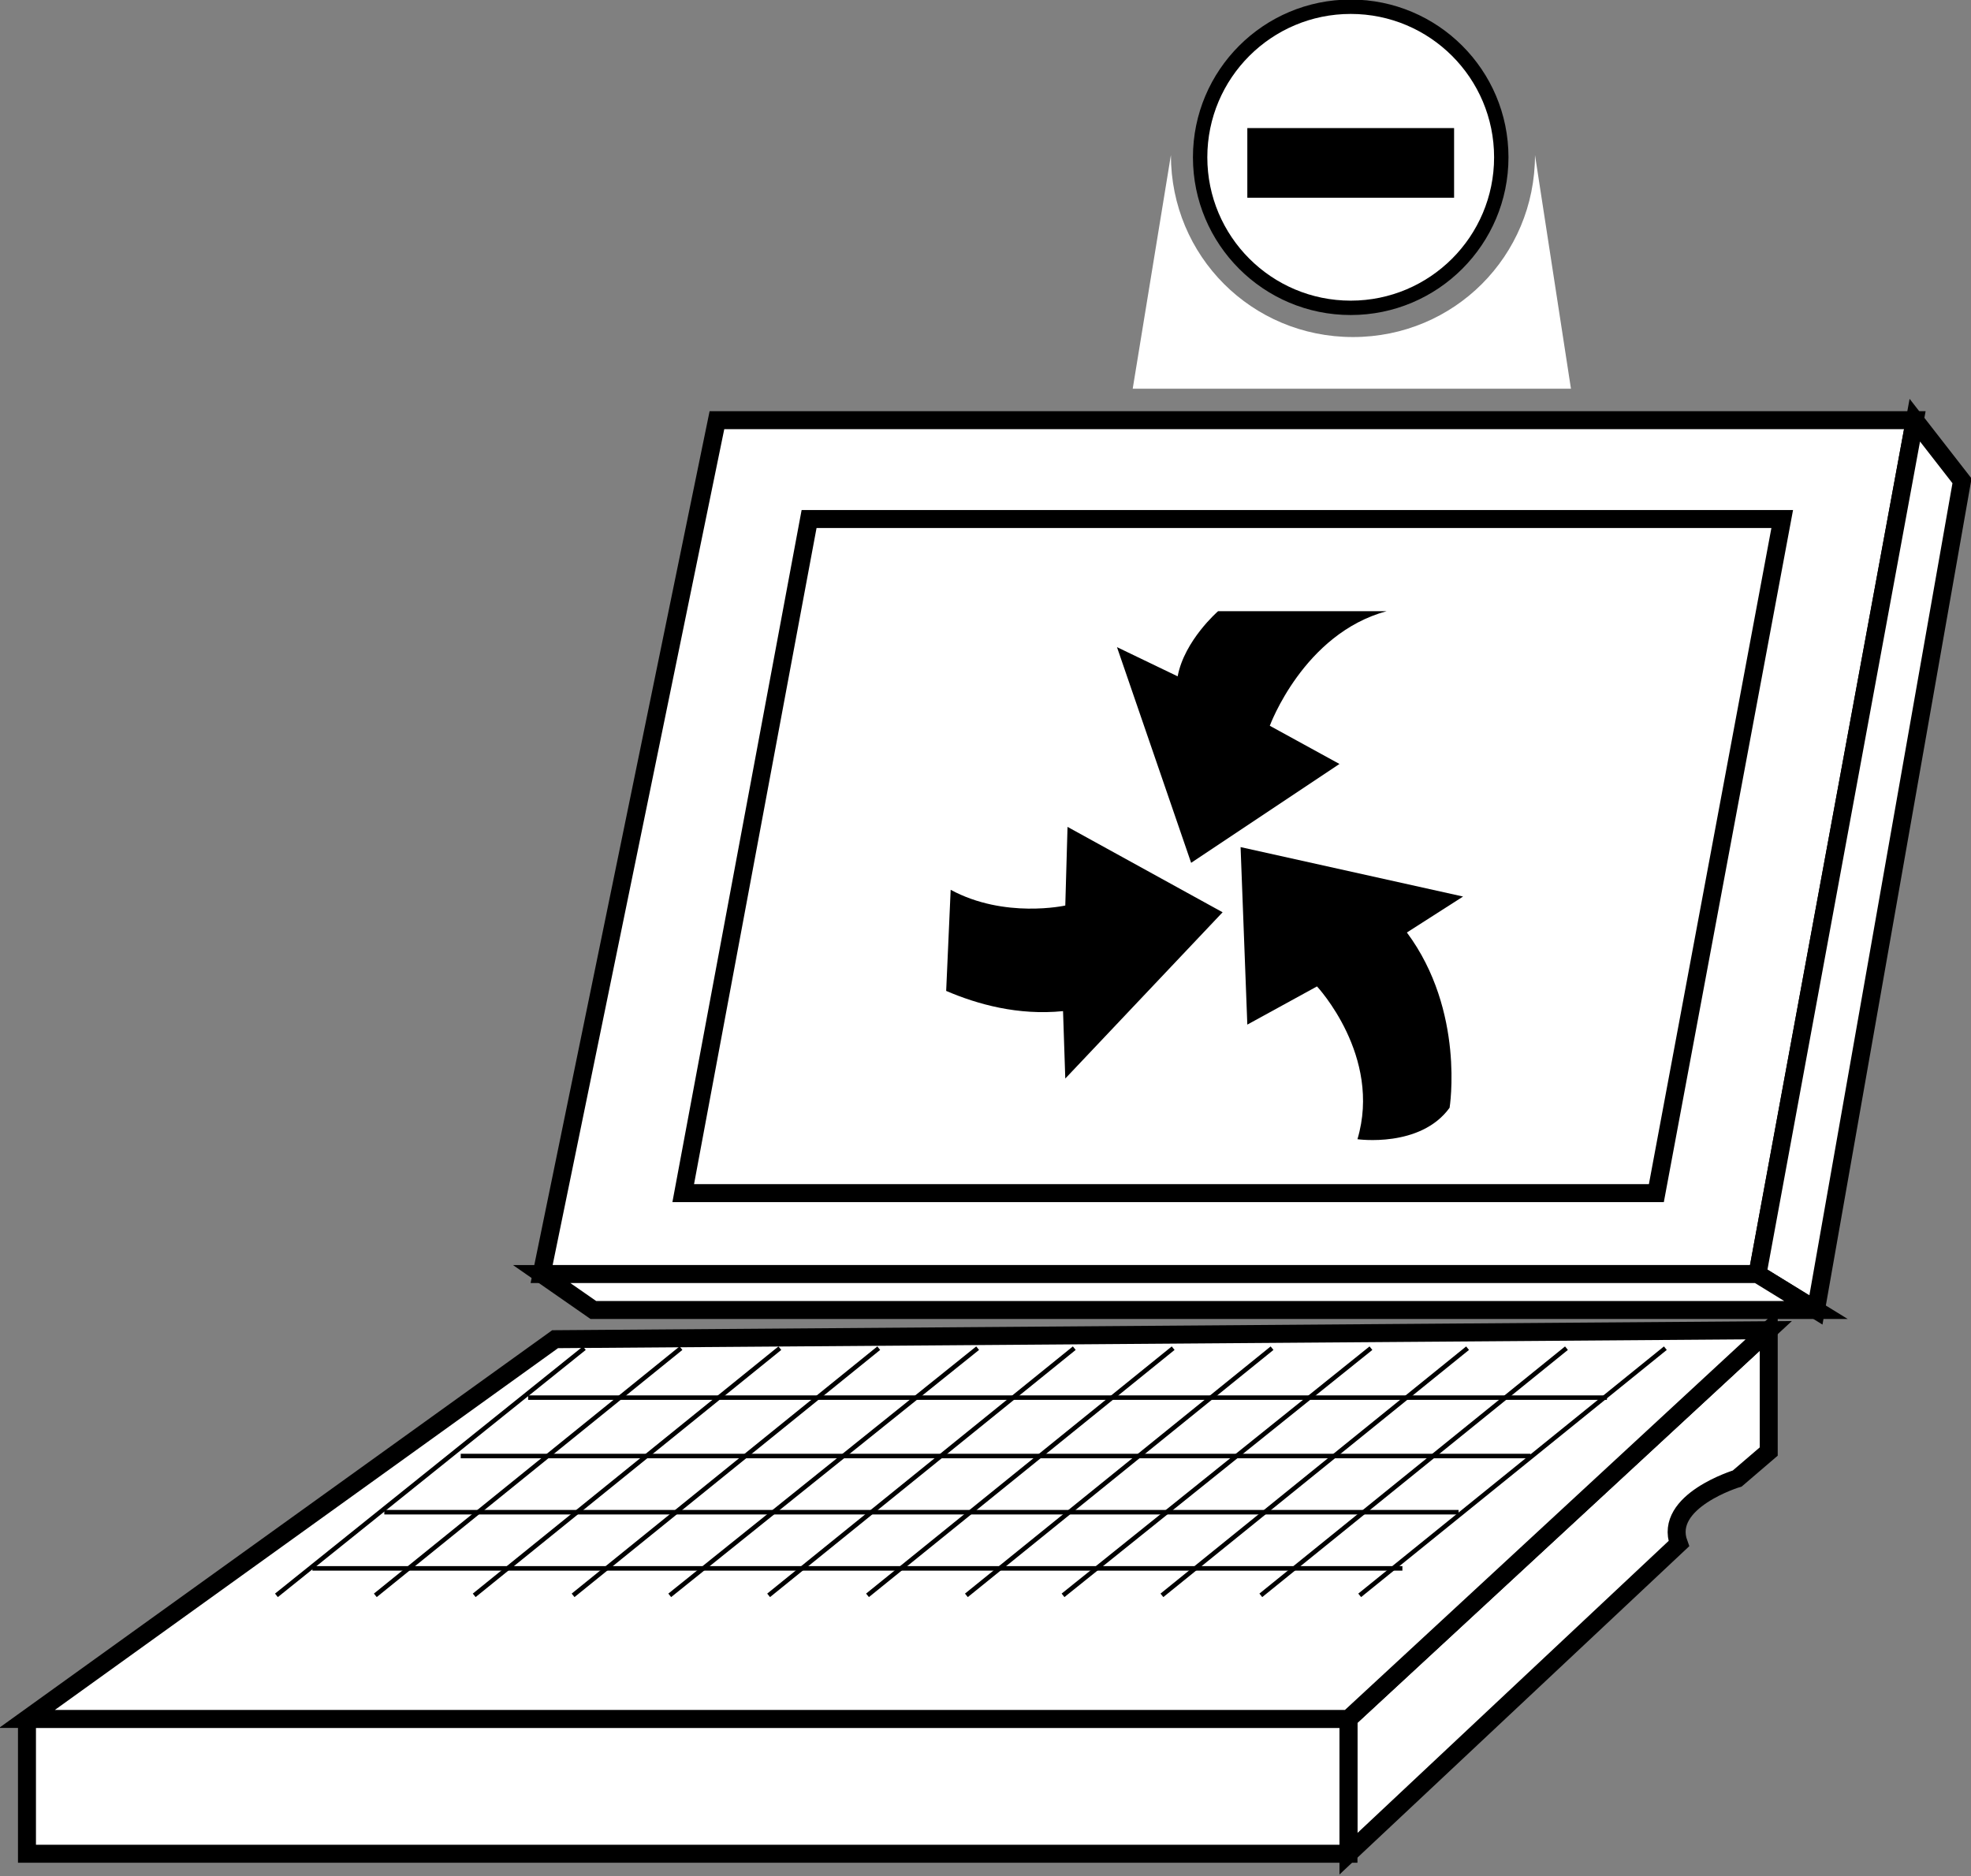 <?xml version="1.0" encoding="utf-8"?>
<!-- Generator: Adobe Illustrator 20.1.0, SVG Export Plug-In . SVG Version: 6.00 Build 0)  -->
<svg version="1.1" id="Layer_1" xmlns="http://www.w3.org/2000/svg" xmlns:xlink="http://www.w3.org/1999/xlink" x="0px" y="0px"
	 viewBox="0 0 87.7 83.5" style="enable-background:new 0 0 87.7 83.5;" xml:space="preserve">
<rect x="0" y="0" width="87.7" height="83.5" fill="#808080" stroke="none"/>
<style type="text/css">
	.st0{fill:#FFFFFF;stroke:#000000;stroke-width:0.8;}
	.st1{fill:none;stroke:#000000;stroke-width:0.2;stroke-linejoin:round;}
	.st2{fill:#FFFFFF;stroke:#000000;stroke-width:0.64;}
	.st3{fill:#FFFFFF;}
	.st4{fill:#000000;}
</style>
<g>
	<g>
		<g>
			<g>
				<polygon class="st0" points="78.2,56.7 85.2,18.7 31.9,18.7 24.1,56.7 				"/>
			</g>
			<polygon class="st0" points="85.2,18.7 87.3,21.4 80.8,58.3 78.2,56.7 			"/>
			<polygon class="st0" points="24.1,56.7 26.4,58.3 80.8,58.3 78.2,56.7 			"/>
			<path class="st0" d="M78.7,59.2v5.4l-1.4,1.2c0,0-3.3,1-2.6,2.9L60,82.5v-6L78.7,59.2z"/>
			<polyline class="st0" points="1.2,76.5 1.2,82.5 60,82.5 60,76.5 1.2,76.5 			"/>
			<polygon class="st0" points="24.7,59.6 78.7,59.2 60,76.5 1.2,76.5 			"/>
			<polygon class="st0" points="73.7,53.1 79.3,23.1 36,23.1 30.4,53.1 			"/>
			<line class="st1" x1="26" y1="60" x2="12.3" y2="71"/>
			<line class="st1" x1="30.3" y1="60" x2="16.7" y2="71"/>
			<line class="st1" x1="34.7" y1="60" x2="21.1" y2="71"/>
			<line class="st1" x1="39.1" y1="60" x2="25.5" y2="71"/>
			<line class="st1" x1="43.5" y1="60" x2="29.8" y2="71"/>
			<line class="st1" x1="47.8" y1="60" x2="34.2" y2="71"/>
			<line class="st1" x1="52.2" y1="60" x2="38.6" y2="71"/>
			<line class="st1" x1="56.6" y1="60" x2="43" y2="71"/>
			<line class="st1" x1="61" y1="60" x2="47.3" y2="71"/>
			<line class="st1" x1="65.3" y1="60" x2="51.7" y2="71"/>
			<line class="st1" x1="69.7" y1="60" x2="56.1" y2="71"/>
			<line class="st1" x1="74.1" y1="60" x2="60.5" y2="71"/>
			<line class="st1" x1="13.9" y1="69.8" x2="62.4" y2="69.8"/>
			<line class="st1" x1="17.1" y1="67.3" x2="64.9" y2="67.3"/>
			<line class="st1" x1="20.5" y1="64.8" x2="68.1" y2="64.8"/>
			<line class="st1" x1="23.5" y1="62.2" x2="71.5" y2="62.2"/>
		</g>
	</g>
	<g>
		<circle class="st2" cx="60.1" cy="7" r="6.7"/>
		<path class="st3" d="M50.4,17.3l1.7-10.4c0,4.5,3.6,8.1,8.1,8.1c4.5,0,8.1-3.6,8.1-8.1l1.6,10.4L50.4,17.3z"/>
		<rect x="55.5" y="5.7" class="st4" width="9.2" height="3.1"/>
	</g>
</g>
<g>
	<path class="st4" d="M54.2,27.2h7.5c-3.7,1-5.2,5.1-5.2,5.1l3.1,1.7L53,38.4l-3.3-9.6l2.7,1.3C52.7,28.5,54.2,27.2,54.2,27.2z"/>
	<path class="st4" d="M60.4,50.7c1.1-3.7-1.8-6.8-1.8-6.8l-3.1,1.7l-0.3-7.9l9.9,2.2l-2.5,1.6c2.6,3.5,1.9,7.8,1.9,7.8
		C63.2,51.1,60.4,50.7,60.4,50.7z"/>
	<path class="st4" d="M42.3,39.6c2.4,1.3,5.1,0.7,5.1,0.7l0.1-3.5l6.9,3.8l-7,7.4l-0.1-3c-2,0.2-3.8-0.3-5.2-0.9L42.3,39.6z"/>
</g>
</svg>
